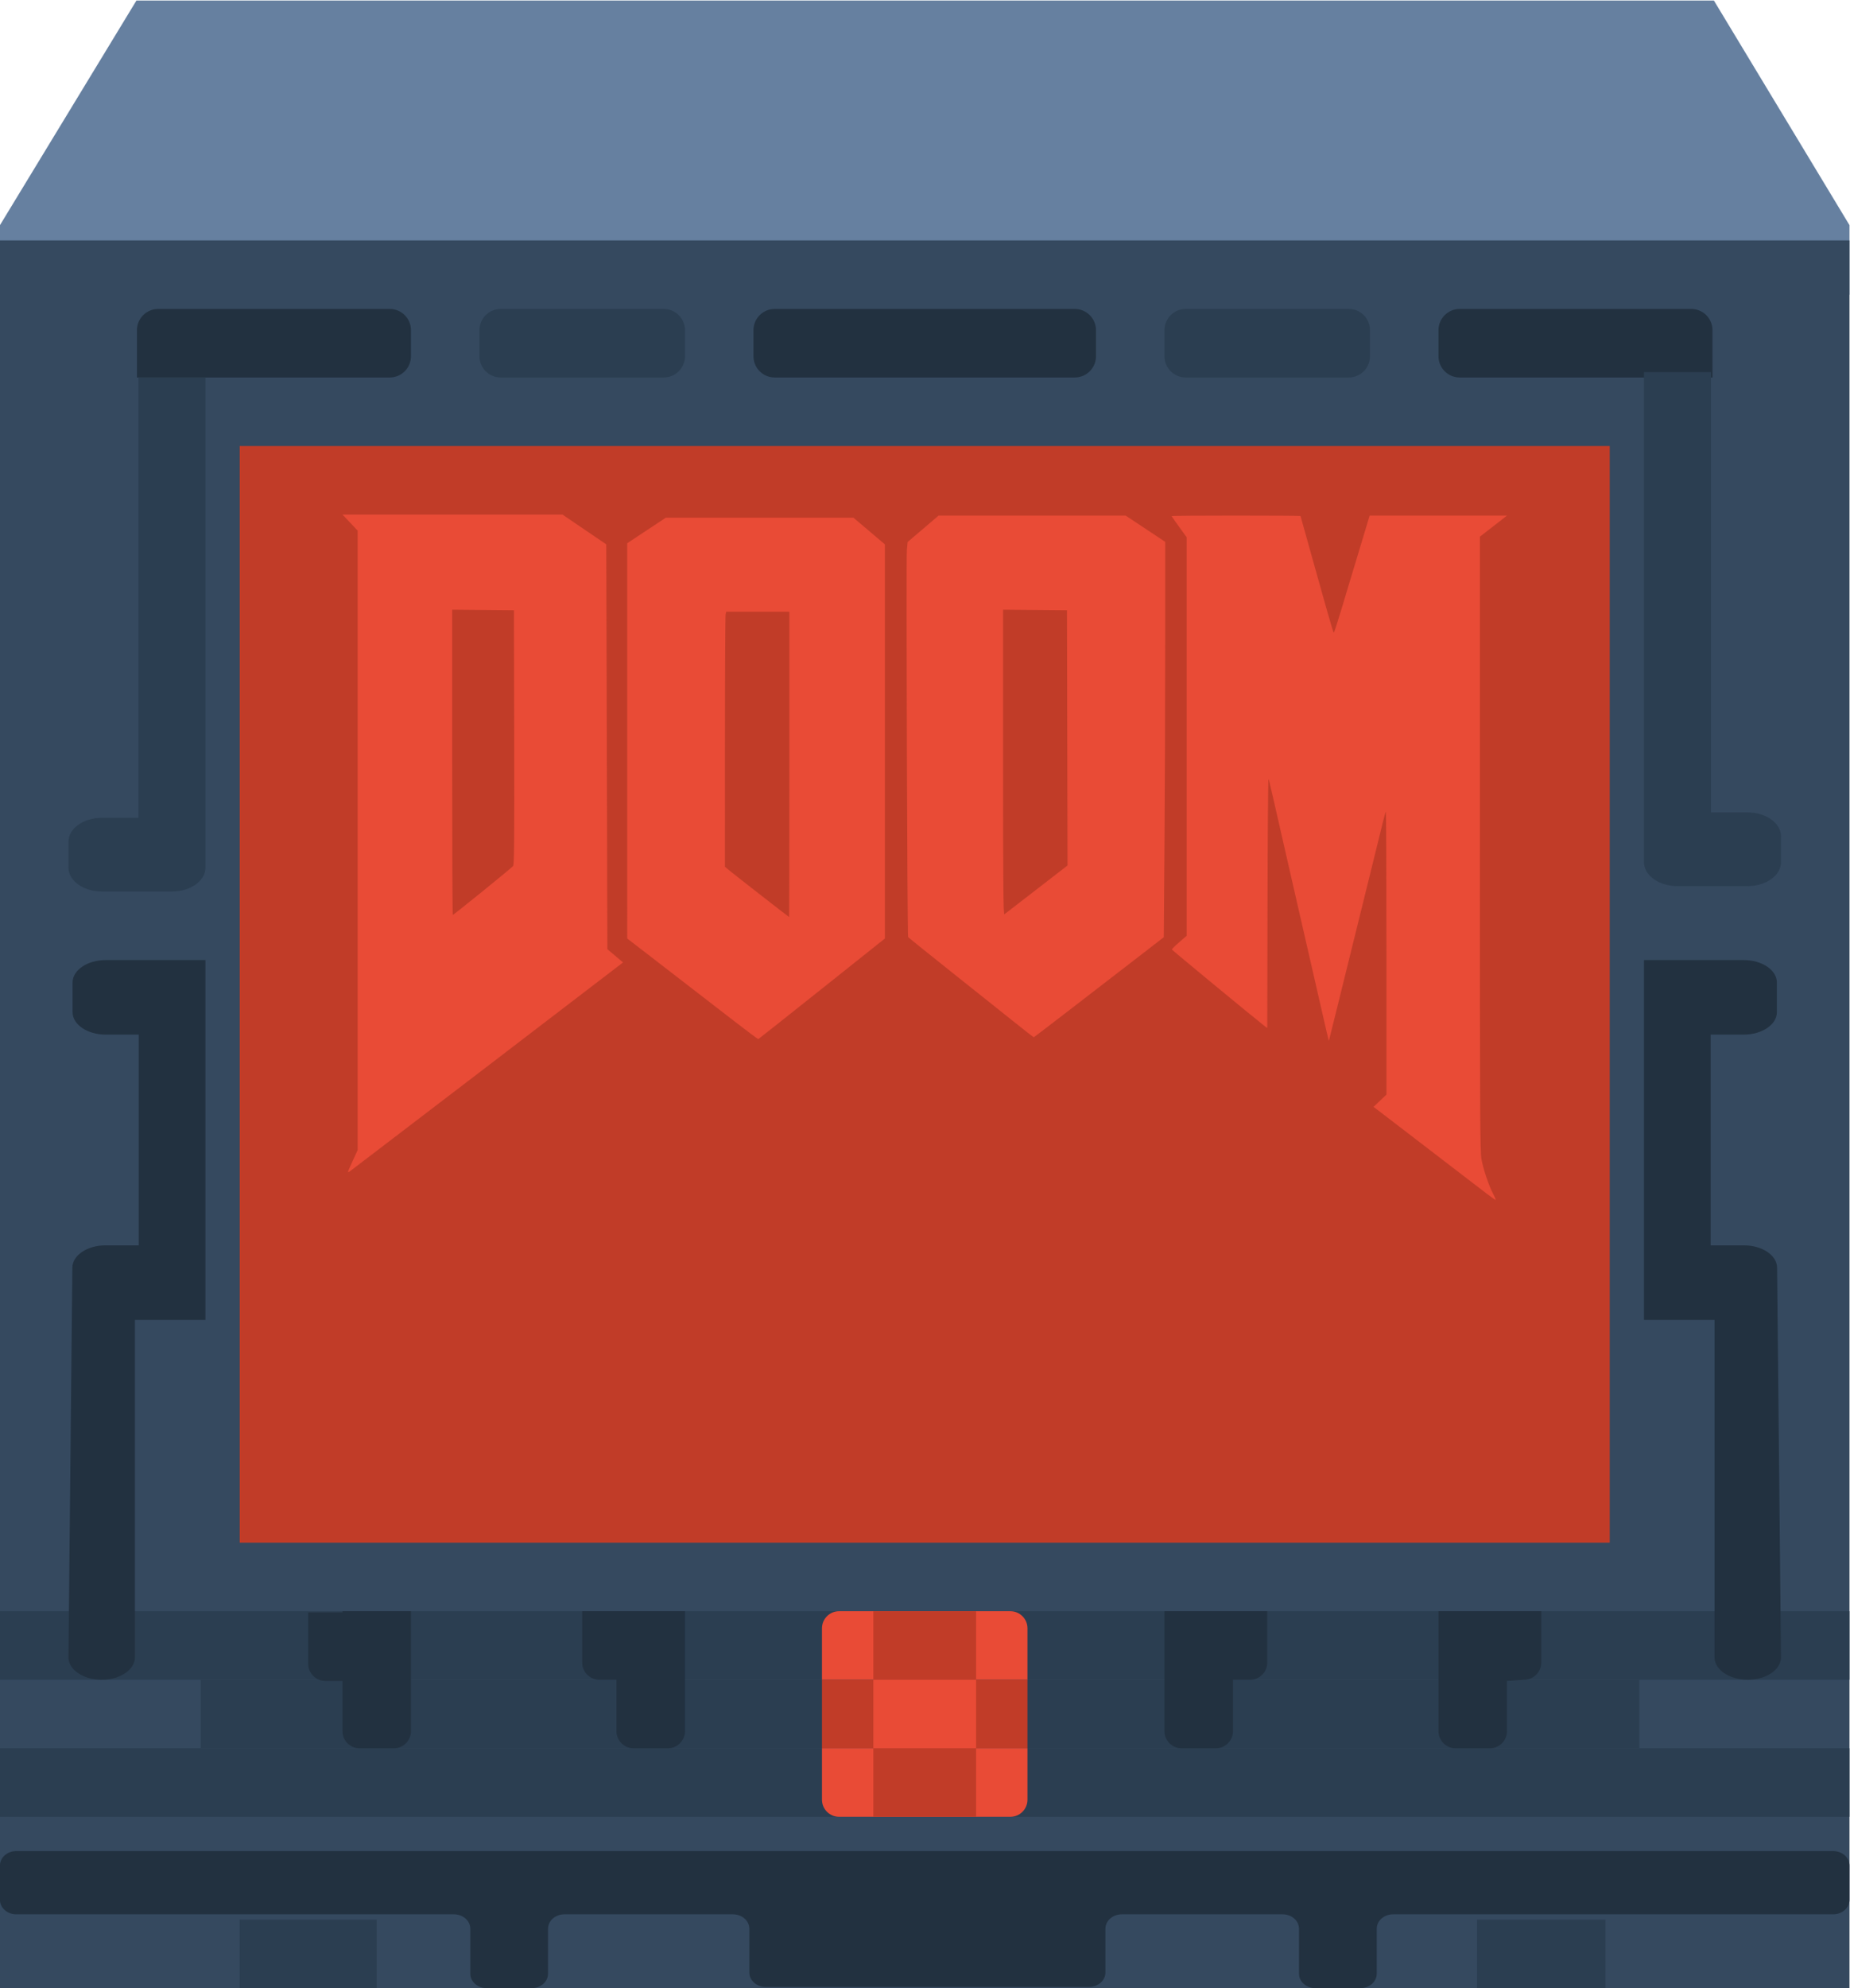 <svg height="309.333" viewBox="0 0 288 309.333" width="288" xmlns="http://www.w3.org/2000/svg" xmlns:xlink="http://www.w3.org/1999/xlink"><clipPath id="a"><path d="m0 256h256v-256h-256z"/></clipPath><g transform="matrix(1.333 0 0 -1.333 -26.667 325.333)"><path d="m0 0h-184.224l-15.94-26.22v-8.127h216v8.127z" fill="#6680a0" transform="translate(220.164 244)"/><path d="m236 12h-216v204h216z" fill="#35495f"/><g fill="#2b3e51"><path d="m211.455 40h-168v8h168z"/><path d="m236 32h-216v8h216z"/><path d="m236 48h-216v8h216z"/></g><path d="m208 64h-160v128h160z" fill="#c13c28"/><g clip-path="url(#a)"><path d="m0 0h-29.523v5.523c0 1.368 1.109 2.477 2.477 2.477h27.046c1.368 0 2.477-1.109 2.477-2.477v-3.046c0-1.368-1.109-2.477-2.477-2.477" fill="#223140" transform="translate(65.523 200)"/><path d="m0 0h-19.046c-1.368 0-2.477 1.109-2.477 2.477v3.046c0 1.368 1.109 2.477 2.477 2.477h19.046c1.368 0 2.477-1.109 2.477-2.477v-3.046c0-1.368-1.109-2.477-2.477-2.477" fill="#2b3e51" transform="translate(97.523 200)"/><path d="m0 0h-19.046c-1.368 0-2.477 1.109-2.477 2.477v3.046c0 1.368 1.109 2.477 2.477 2.477h19.046c1.368 0 2.477-1.109 2.477-2.477v-3.046c0-1.368-1.109-2.477-2.477-2.477" fill="#2b3e51" transform="translate(177.523 200)"/><path d="m0 0h-35.046c-1.368 0-2.477 1.109-2.477 2.477v3.046c0 1.368 1.109 2.477 2.477 2.477h35.046c1.368 0 2.477-1.109 2.477-2.477v-3.046c0-1.368-1.109-2.477-2.477-2.477" fill="#223140" transform="translate(145.523 200)"/><path d="m0 0h-29.523c-1.368 0-2.477 1.109-2.477 2.477v3.046c0 1.368 1.109 2.477 2.477 2.477h27.046c1.368 0 2.477-1.109 2.477-2.477z" fill="#223140" transform="translate(220 200)"/><path d="m0 0h-24v6c0 1.105.895 2 2 2h20c1.105 0 2-.895 2-2z" fill="#e94b36" transform="translate(140 48)"/><path d="m140 40h-24v8h24z" fill="#c13c28"/><path d="m0 0h-20c-1.105 0-2 .895-2 2v6h24v-6c0-1.105-.895-2-2-2" fill="#e94b36" transform="translate(138 32)"/><path d="m134 48h-12v8h12z" fill="#c13c28"/><path d="m134 40h-12v8h12z" fill="#e94b36"/><path d="m134 32h-12v8h12z" fill="#c13c28"/><path d="m0 0h-4.262c-2.161 0-3.913-1.248-3.913-2.787v-3.031c0-1.539 1.752-2.787 3.913-2.787h4.262 3.913c2.161 0 3.912 1.248 3.912 2.787v57.213h-7.825z" fill="#2b3e51" transform="translate(36.175 148.605)"/><path d="m0 0v51.395h-7.825v-57.213c0-1.539 1.751-2.787 3.912-2.787h3.913 4.262c2.161 0 3.913 1.248 3.913 2.787v3.031c0 1.539-1.752 2.787-3.913 2.787z" fill="#2b3e51" transform="translate(219.825 149.235)"/><g fill="#223140"><path d="m0 0h-4v-.14h-4v-6c0-1.105.895-2 2-2h2v-5.86c0-1.105.895-2 2-2h2 2c1.105 0 2 .895 2 2v14z" transform="translate(64 56)"/><path d="m0 0h-4-4v-6c0-1.105.895-2 2-2h2v-6c0-1.105.895-2 2-2h2 2c1.105 0 2 .895 2 2v14z" transform="translate(96 56)"/><path d="m0 0v-14c0-1.105.895-2 2-2h2 2c1.105 0 2 .895 2 2v5.86.14h2c1.105 0 2 .895 2 2v6z" transform="translate(156 56)"/><path d="m0 0v-14c0-1.105.895-2 2-2h2 2c1.105 0 2 .895 2 2v5.86l2 .14c1.105 0 2 .895 2 2v6z" transform="translate(188 56)"/><path d="m0 0h-212.179c-1.055 0-1.91-.754-1.91-1.683v-4.016c0-.929.855-1.683 1.91-1.683h51.11c1.055 0 1.911-.753 1.911-1.683v-5.252c0-.929.855-1.683 1.91-1.683h5.257c1.055 0 1.91.754 1.91 1.683v5.252c0 .93.856 1.683 1.911 1.683h19.687c1.055 0 1.911-.753 1.911-1.683v-5.109c0-.93.855-1.683 1.911-1.683h37.764c1.056 0 1.911.753 1.911 1.683v5.109c0 .93.856 1.683 1.911 1.683h18.787c1.055 0 1.91-.753 1.91-1.683v-5.252c0-.929.856-1.683 1.911-1.683h5.256c1.055 0 1.911.754 1.911 1.683v5.252c0 .93.855 1.683 1.91 1.683h51.39c1.055 0 1.911.754 1.911 1.683v4.016c0 .929-.856 1.683-1.911 1.683" transform="translate(234.089 28)"/><path d="m0 0h-3.892v24.6h3.866c2.135 0 3.865 1.171 3.865 2.615v3.47c0 1.444-1.73 2.615-3.865 2.615h-3.866-7.73-.058v-42h.058 7.73.451v-39.385c0-1.444 1.73-2.615 3.865-2.615h.031c2.145 0 3.88 1.182 3.865 2.633l-.455 45.469c-.014 1.438-1.74 2.598-3.865 2.598" transform="translate(223.68 98.7)"/><path d="m0 0h3.892v24.6h-3.866c-2.135 0-3.865 1.171-3.865 2.615v3.47c0 1.444 1.73 2.615 3.865 2.615h3.866 7.73.058v-42h-.058-7.73-.451v-39.385c0-1.444-1.73-2.615-3.865-2.615h-.031c-2.145 0-3.88 1.182-3.865 2.633l.455 45.469c.014 1.438 1.74 2.598 3.865 2.598" transform="translate(32.32 98.7)"/></g><path d="m64 12h-16v8h16z" fill="#2b3e51"/><path d="m207.5 12h-15v8h15z" fill="#2b3e51"/><path d="m0 0-.076-.274c-.041-.151-.076-6.848-.077-14.882l-.002-14.606.596-.492c.646-.533 6.847-5.363 6.898-5.373.017-.004.031 8.011.031 17.81v17.817h-3.685zm32.327.248v-17.834c0-14.247.032-17.81.157-17.718.086.064 1.779 1.371 3.763 2.905l3.606 2.789-.032 14.896-.032 14.897-3.731.033zm-64.336 0v-17.819c0-9.8.031-17.818.069-17.818s1.604 1.242 3.48 2.761 3.482 2.847 3.568 2.953c.125.151.151 3.279.126 15.025l-.032 14.833-3.606.033zm24.949 10.735h10.956 10.957l1.837-1.556 1.836-1.556v-23.003-23.003l-7.356-5.857c-4.046-3.222-7.389-5.869-7.428-5.883-.04-.014-1.292.919-2.784 2.074-1.492 1.155-4.92 3.803-7.618 5.883l-4.906 3.783-.001 23.069v23.068l2.254 1.491zm66.601.244c4.139 0 7.525-.021 7.525-.046 0-.026.539-1.962 1.199-4.302.659-2.34 1.517-5.394 1.907-6.787s.74-2.532.777-2.532c.037.001.386 1.058.775 2.35.389 1.291 1.316 4.366 2.06 6.832l1.353 4.485h8.02 8.02l-1.583-1.231-1.584-1.233v-35.852c0-32.01.021-35.96.196-36.859.239-1.223.832-2.98 1.332-3.945.203-.392.35-.733.325-.757-.024-.024-.493.302-1.042.724-1.135.871-7.049 5.406-10.751 8.244l-2.478 1.9.753.713.754.714v16.544c0 9.099-.032 16.512-.072 16.474-.039-.039-.201-.611-.359-1.272-.158-.66-.798-3.26-1.423-5.777-.624-2.517-1.627-6.58-2.229-9.03-.603-2.45-1.443-5.855-1.869-7.566l-.775-3.112-.281 1.159c-.154.638-1.52 6.596-3.035 13.241-3.738 16.388-3.639 15.963-3.732 16.169-.046.101-.097-6.397-.115-14.44l-.032-14.624-.469.364c-1.1.852-10.632 8.718-10.663 8.8-.019.049.361.432.846.851l.881.763v23.251 23.25l-.878 1.212c-.482.666-.877 1.237-.877 1.269 0 .031 3.386.056 7.524.056zm-34.747 0h10.926 10.926l2.309-1.531 2.309-1.531v-11.984c0-6.591-.038-16.975-.083-23.074l-.084-11.09-2.142-1.657c-6.022-4.657-13.008-10.027-13.045-10.027-.024 0-1.051.804-2.283 1.786-1.232.983-4.511 3.594-7.285 5.804-2.775 2.209-5.072 4.059-5.105 4.111-.1.157-.239 44.183-.143 45.182l.09.932 1.805 1.539zm-69.617.122h12.848 12.847l2.558-1.739 2.557-1.739.063-23.625.063-23.624.915-.774.915-.774-.351-.272c-1.945-1.504-31.287-23.931-31.543-24.108-.33-.229-.32-.189.282 1.125l.623 1.361v36.147 36.146l-.888.938z" fill="#e94b36" transform="translate(104.823 172.651)"/></g></g></svg>